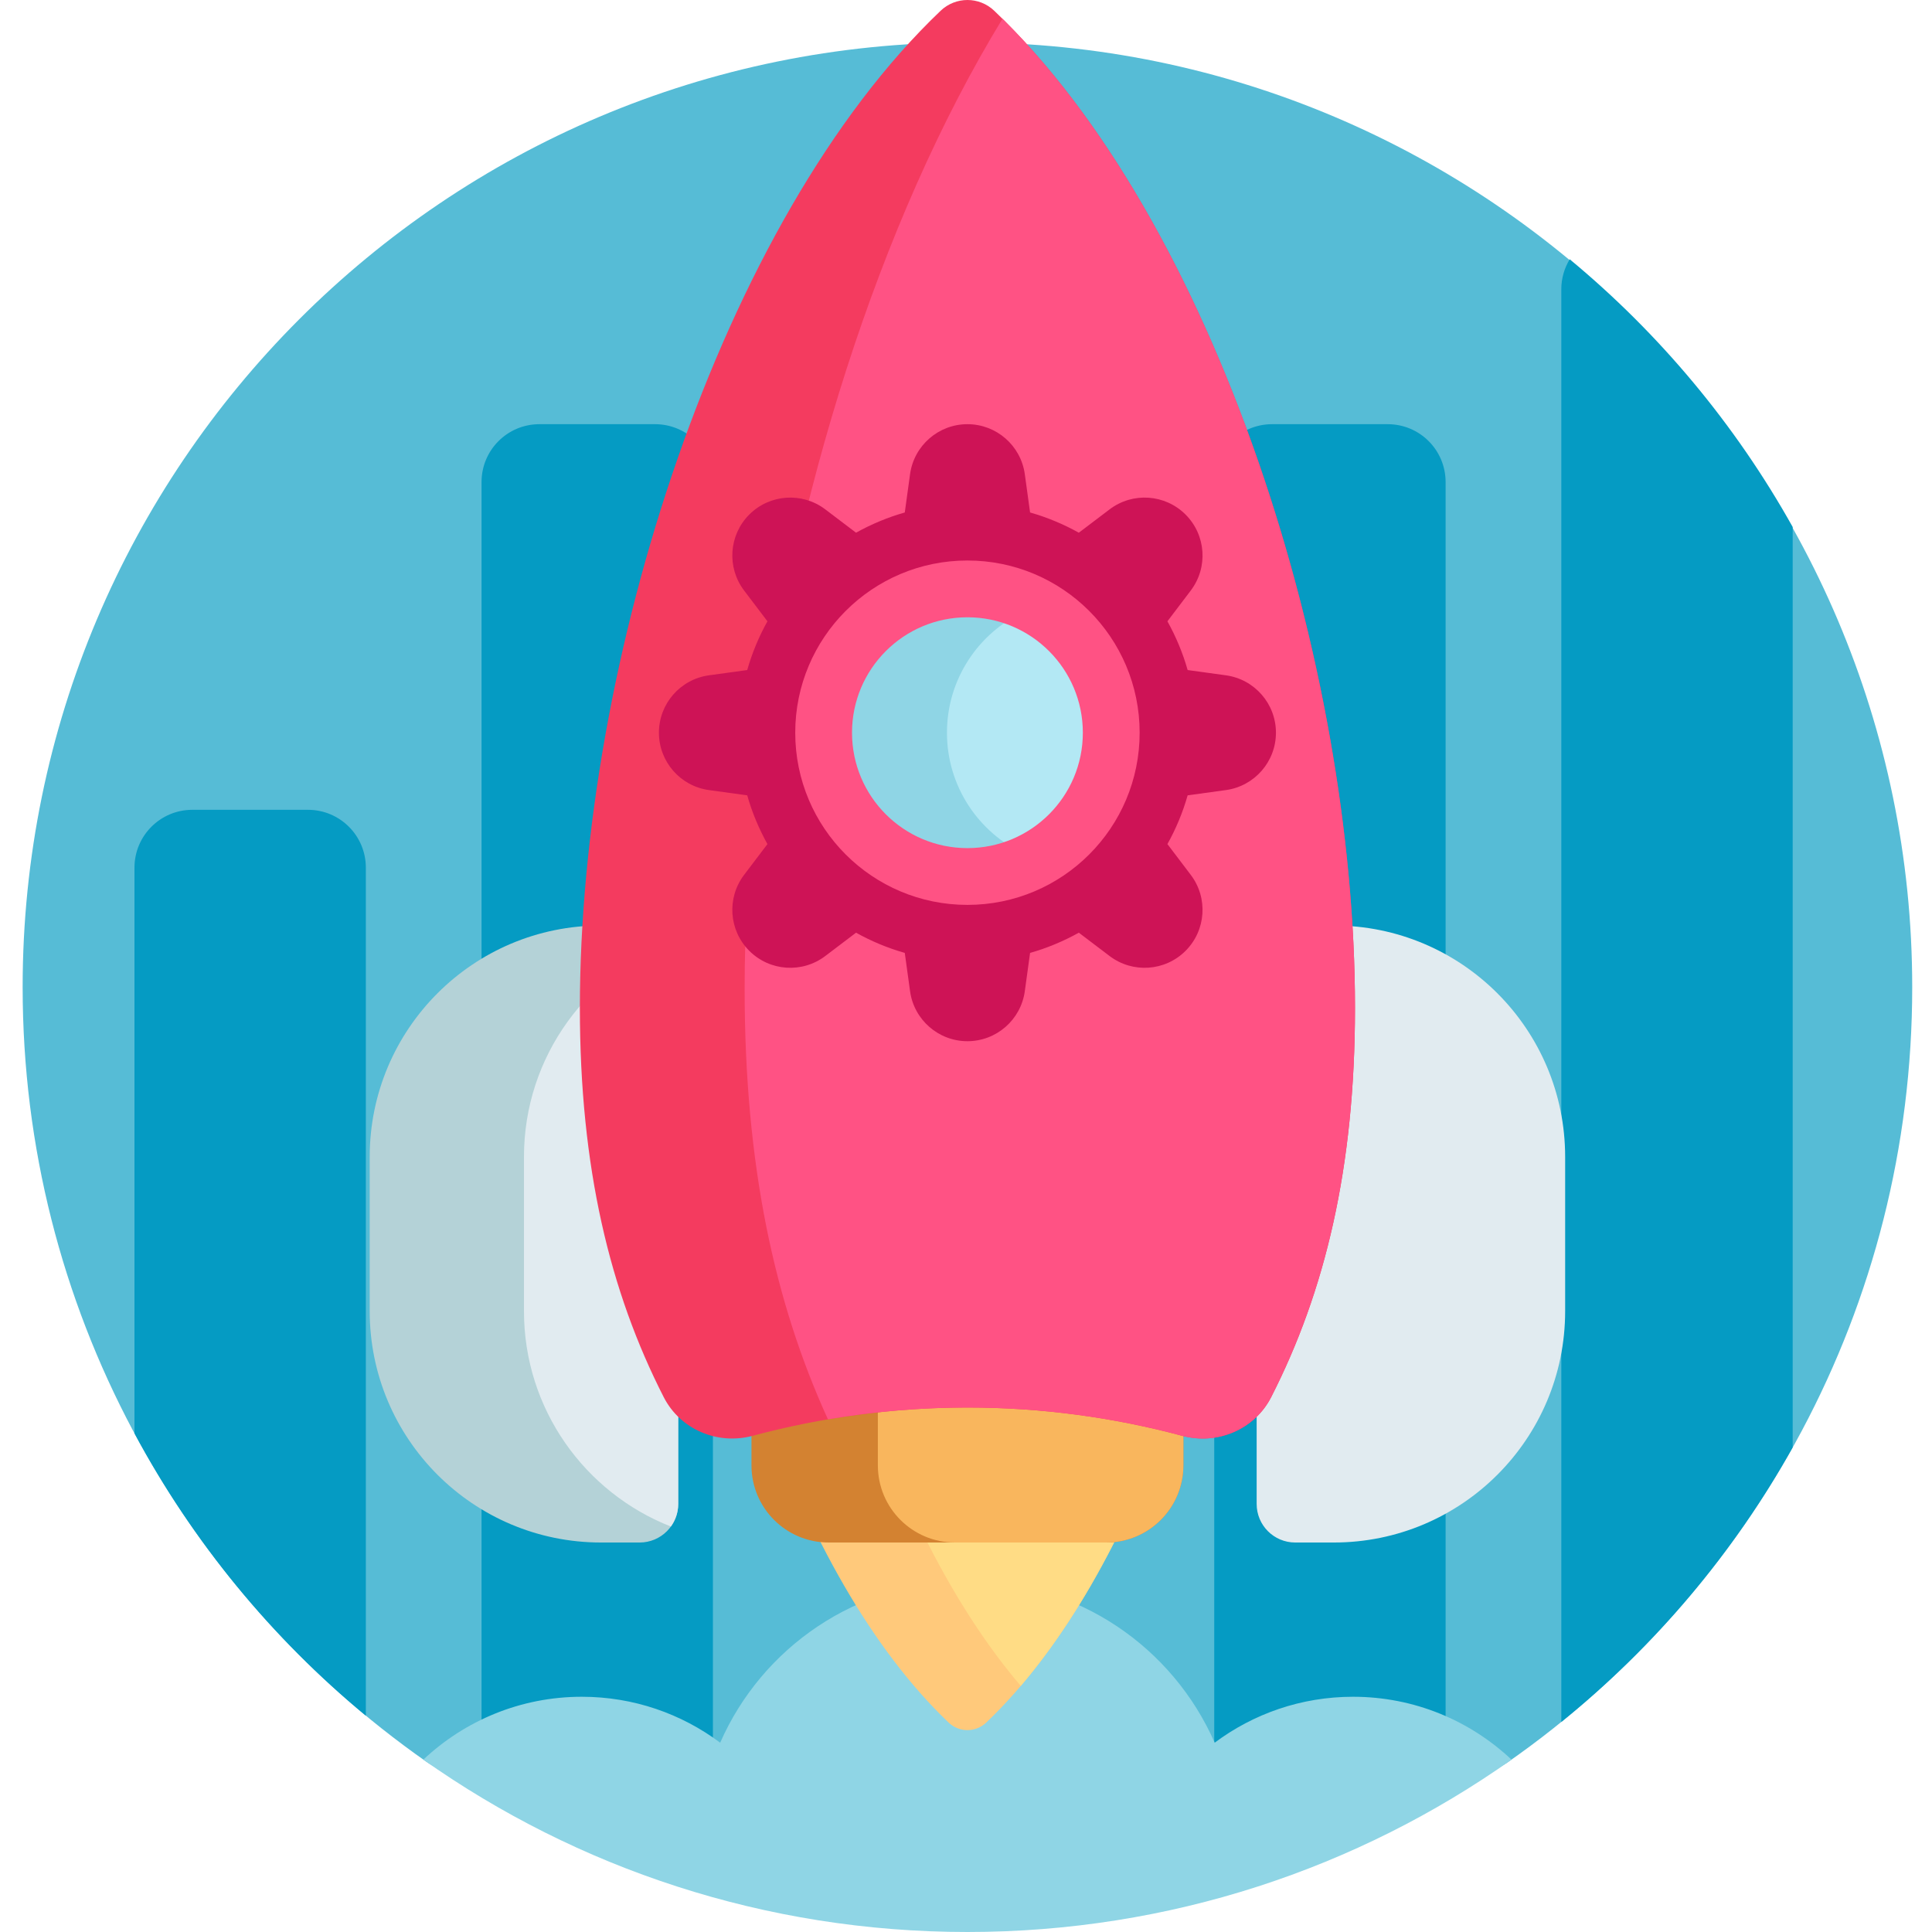 <svg height="512pt" viewBox="-6 0 512 512" width="512pt" xmlns="http://www.w3.org/2000/svg"><path d="m0 261.621c0-138.262 112.066-250.348 250.32-250.379 137.949-.031 250.438 112.43 250.438 250.379 0 84.961-42.324 160.02-107.027 205.285-3.824 2.676-8.461 3.914-13.113 3.59-42.172-2.941-85.711-4.484-130.238-4.484s-88.062 1.543-130.234 4.484c-4.66.324-9.301-.918-13.125-3.598-64.699-45.266-107.02-120.324-107.02-205.277zm0 0" fill="#56bcd6"/><path d="m469.078 139.66v243.922c-15.656 28.012-36.531 52.703-61.316 72.762v-379.695c0-2.91.824-5.621 2.23-7.938 23.812 19.727 43.902 43.781 59.086 70.949zm-107.305-27.246h-30.66c-8.465 0-15.328 6.863-15.328 15.332v367.43c21.754-5.875 42.336-14.602 61.316-25.762v-341.668c0-8.469-6.863-15.332-15.328-15.332zm-286.148 102.195h-30.66c-8.465 0-15.328 6.863-15.328 15.332v149.922c15.445 28.77 36.34 54.18 61.316 74.828v-224.75c0-8.469-6.863-15.332-15.328-15.332zm91.977-102.195h-30.66c-8.465 0-15.328 6.863-15.328 15.332v340.461c18.953 11.387 39.535 20.336 61.316 26.414v-366.875c0-8.469-6.863-15.332-15.328-15.332zm0 0" fill="#059bc3"/><path d="m106.184 466.324c10.977-10.324 25.742-16.664 42-16.664 13.75 0 26.441 4.527 36.672 12.172 11.062-25.211 36.227-42.828 65.523-42.828s54.465 17.617 65.523 42.828c10.23-7.645 22.922-12.172 36.672-12.172 16.258 0 31.023 6.34 42 16.664-40.77 28.77-90.504 45.676-144.195 45.676-53.688 0-103.426-16.906-144.195-45.676zm0 0" fill="#8fd5e5"/><path d="m322.426 271.125c0 64.492-26.223 146.449-67.059 185.371-2.801 2.668-7.172 2.668-9.977 0-40.832-38.922-67.059-120.879-67.059-185.371 0-29.723 5.574-52.738 15.582-72.352 3.074-6.023 10.004-8.945 16.535-7.195 12.828 3.438 26.191 5.262 39.93 5.262 13.738 0 27.102-1.824 39.93-5.262 6.535-1.754 13.461 1.172 16.535 7.195 10.008 19.613 15.582 42.629 15.582 72.352zm0 0" fill="#ffc97b"/><path d="m206.605 271.125c0-29.723 5.574-52.738 15.582-72.352.789-1.547 1.836-2.887 3.062-3.996 8.207 1.355 16.598 2.062 25.129 2.062 4.762 0 9.473-.234 14.137-.664 4.664.43 9.375.664 14.137.664 8.535 0 16.922-.707 25.129-2.062 1.227 1.109 2.273 2.449 3.062 3.996 10.008 19.613 15.582 42.629 15.582 72.352 0 59.535-22.348 133.953-57.91 175.66-35.559-41.707-57.91-116.125-57.91-175.66zm0 0" fill="#ffdc85"/><path d="m153.293 245.27h20.441v153.293c0 5.645-4.578 10.219-10.223 10.219h-10.219c-33.863 0-61.316-27.453-61.316-61.316v-40.879c0-33.863 27.453-61.316 61.316-61.316zm0 0" fill="#b4d2d7"/><path d="m347.465 245.27h-20.438v153.293c0 5.645 4.574 10.219 10.219 10.219h10.219c33.863 0 61.316-27.453 61.316-61.316v-40.879c0-33.863-27.453-61.316-61.316-61.316zm-173.73 3.504v149.789c0 2.238-.73 4.301-1.949 5.984-22.789-8.945-38.93-31.121-38.93-57.082v-40.879c0-26.695 17.066-49.395 40.879-57.812zm0 0" fill="#e1ebf0"/><path d="m287.168 408.781h-73.578c-11.289 0-20.441-9.148-20.441-20.438v-40.879c0-11.289 9.152-20.438 20.441-20.438h73.578c11.289 0 20.441 9.148 20.441 20.438v40.879c0 11.289-9.152 20.438-20.441 20.438zm0 0" fill="#d38231"/><path d="m287.168 408.781h-40.086c-11.289 0-20.438-9.148-20.438-20.438v-40.879c0-11.289 9.148-20.438 20.438-20.438h40.086c11.289 0 20.441 9.148 20.441 20.438v40.879c0 11.289-9.152 20.438-20.441 20.438zm0 0" fill="#f9b65d"/><path d="m193.457 380.504c-9.312 2.496-19.188-1.668-23.57-10.258-14.266-27.961-22.215-60.766-22.215-103.141 0-91.934 37.387-208.77 95.598-264.25 3.992-3.809 10.227-3.809 14.219 0 58.211 55.48 95.598 172.316 95.598 264.25 0 42.375-7.945 75.18-22.211 103.141-4.383 8.59-14.262 12.754-23.574 10.258-18.285-4.902-37.34-7.5-56.922-7.5-19.582 0-38.633 2.602-56.922 7.5zm0 0" fill="#f43b5f"/><path d="m353.086 267.105c0 42.375-7.945 75.18-22.211 103.141-4.383 8.59-14.258 12.754-23.574 10.258-18.285-4.898-37.34-7.5-56.922-7.5-12.559 0-24.902 1.074-36.965 3.137-14.195-31.086-22.078-67.492-22.078-114.113 0-7.766.219-15.691.648-23.73.277-5.176 7.359-7.523 7.809-12.785.566-6.578-5.457-16.09-4.629-22.762 8.66-69.902 31.602-143.898 64.504-197.773 56.961 56.293 93.418 171.348 93.418 262.129zm0 0" fill="#ff5284"/><path d="m318.875 178.965-10.137-1.395c-1.293-4.547-3.105-8.871-5.359-12.918l6.188-8.16c4.637-6.113 4.047-14.707-1.379-20.129-5.422-5.426-14.016-6.012-20.129-1.379l-8.16 6.188c-4.047-2.258-8.371-4.066-12.918-5.359l-1.395-10.137c-1.043-7.598-7.535-13.262-15.207-13.262-7.668 0-14.164 5.664-15.207 13.262l-1.395 10.137c-4.547 1.293-8.871 3.105-12.918 5.359l-8.16-6.188c-6.113-4.633-14.707-4.047-20.133 1.379-5.422 5.422-6.008 14.016-1.375 20.129l6.188 8.16c-2.258 4.047-4.066 8.371-5.359 12.918l-10.137 1.395c-7.598 1.043-13.262 7.539-13.262 15.207s5.664 14.164 13.262 15.207l10.141 1.395c1.289 4.547 3.102 8.871 5.355 12.918l-6.188 8.16c-4.633 6.113-4.047 14.707 1.379 20.129 5.422 5.426 14.016 6.012 20.129 1.379l8.16-6.188c4.047 2.258 8.371 4.066 12.918 5.359l1.395 10.137c1.043 7.598 7.539 13.262 15.207 13.262 7.672 0 14.164-5.664 15.207-13.262l1.395-10.137c4.547-1.293 8.875-3.105 12.918-5.359l8.16 6.188c6.113 4.633 14.707 4.047 20.129-1.379 5.426-5.422 6.012-14.016 1.379-20.129l-6.188-8.16c2.258-4.047 4.066-8.371 5.359-12.918l10.137-1.395c7.598-1.043 13.262-7.539 13.262-15.207s-5.664-14.164-13.262-15.207zm-68.496 38.941c-13.109 0-23.734-10.625-23.734-23.734s10.625-23.734 23.734-23.734 23.738 10.625 23.738 23.734-10.629 23.734-23.738 23.734zm0 0" fill="#ce1356"/><path d="m285.793 194.172c0 19.559-15.855 35.414-35.414 35.414s-35.414-15.855-35.414-35.414 15.855-35.414 35.414-35.414 35.414 15.855 35.414 35.414zm0 0" fill="#8fd5e5"/><path d="m285.793 194.172c0 14.199-8.355 26.438-20.418 32.086-12.062-5.648-20.422-17.887-20.422-32.086s8.359-26.438 20.422-32.086c12.062 5.648 20.418 17.887 20.418 32.086zm0 0" fill="#b3e8f4"/><path d="m250.379 148.539c-25.203 0-45.633 20.43-45.633 45.633s20.43 45.633 45.633 45.633 45.637-20.43 45.637-45.633-20.434-45.633-45.637-45.633zm0 76.219c-16.891 0-30.586-13.695-30.586-30.586s13.695-30.586 30.586-30.586 30.586 13.695 30.586 30.586-13.695 30.586-30.586 30.586zm0 0" fill="#ff5284"/></svg>